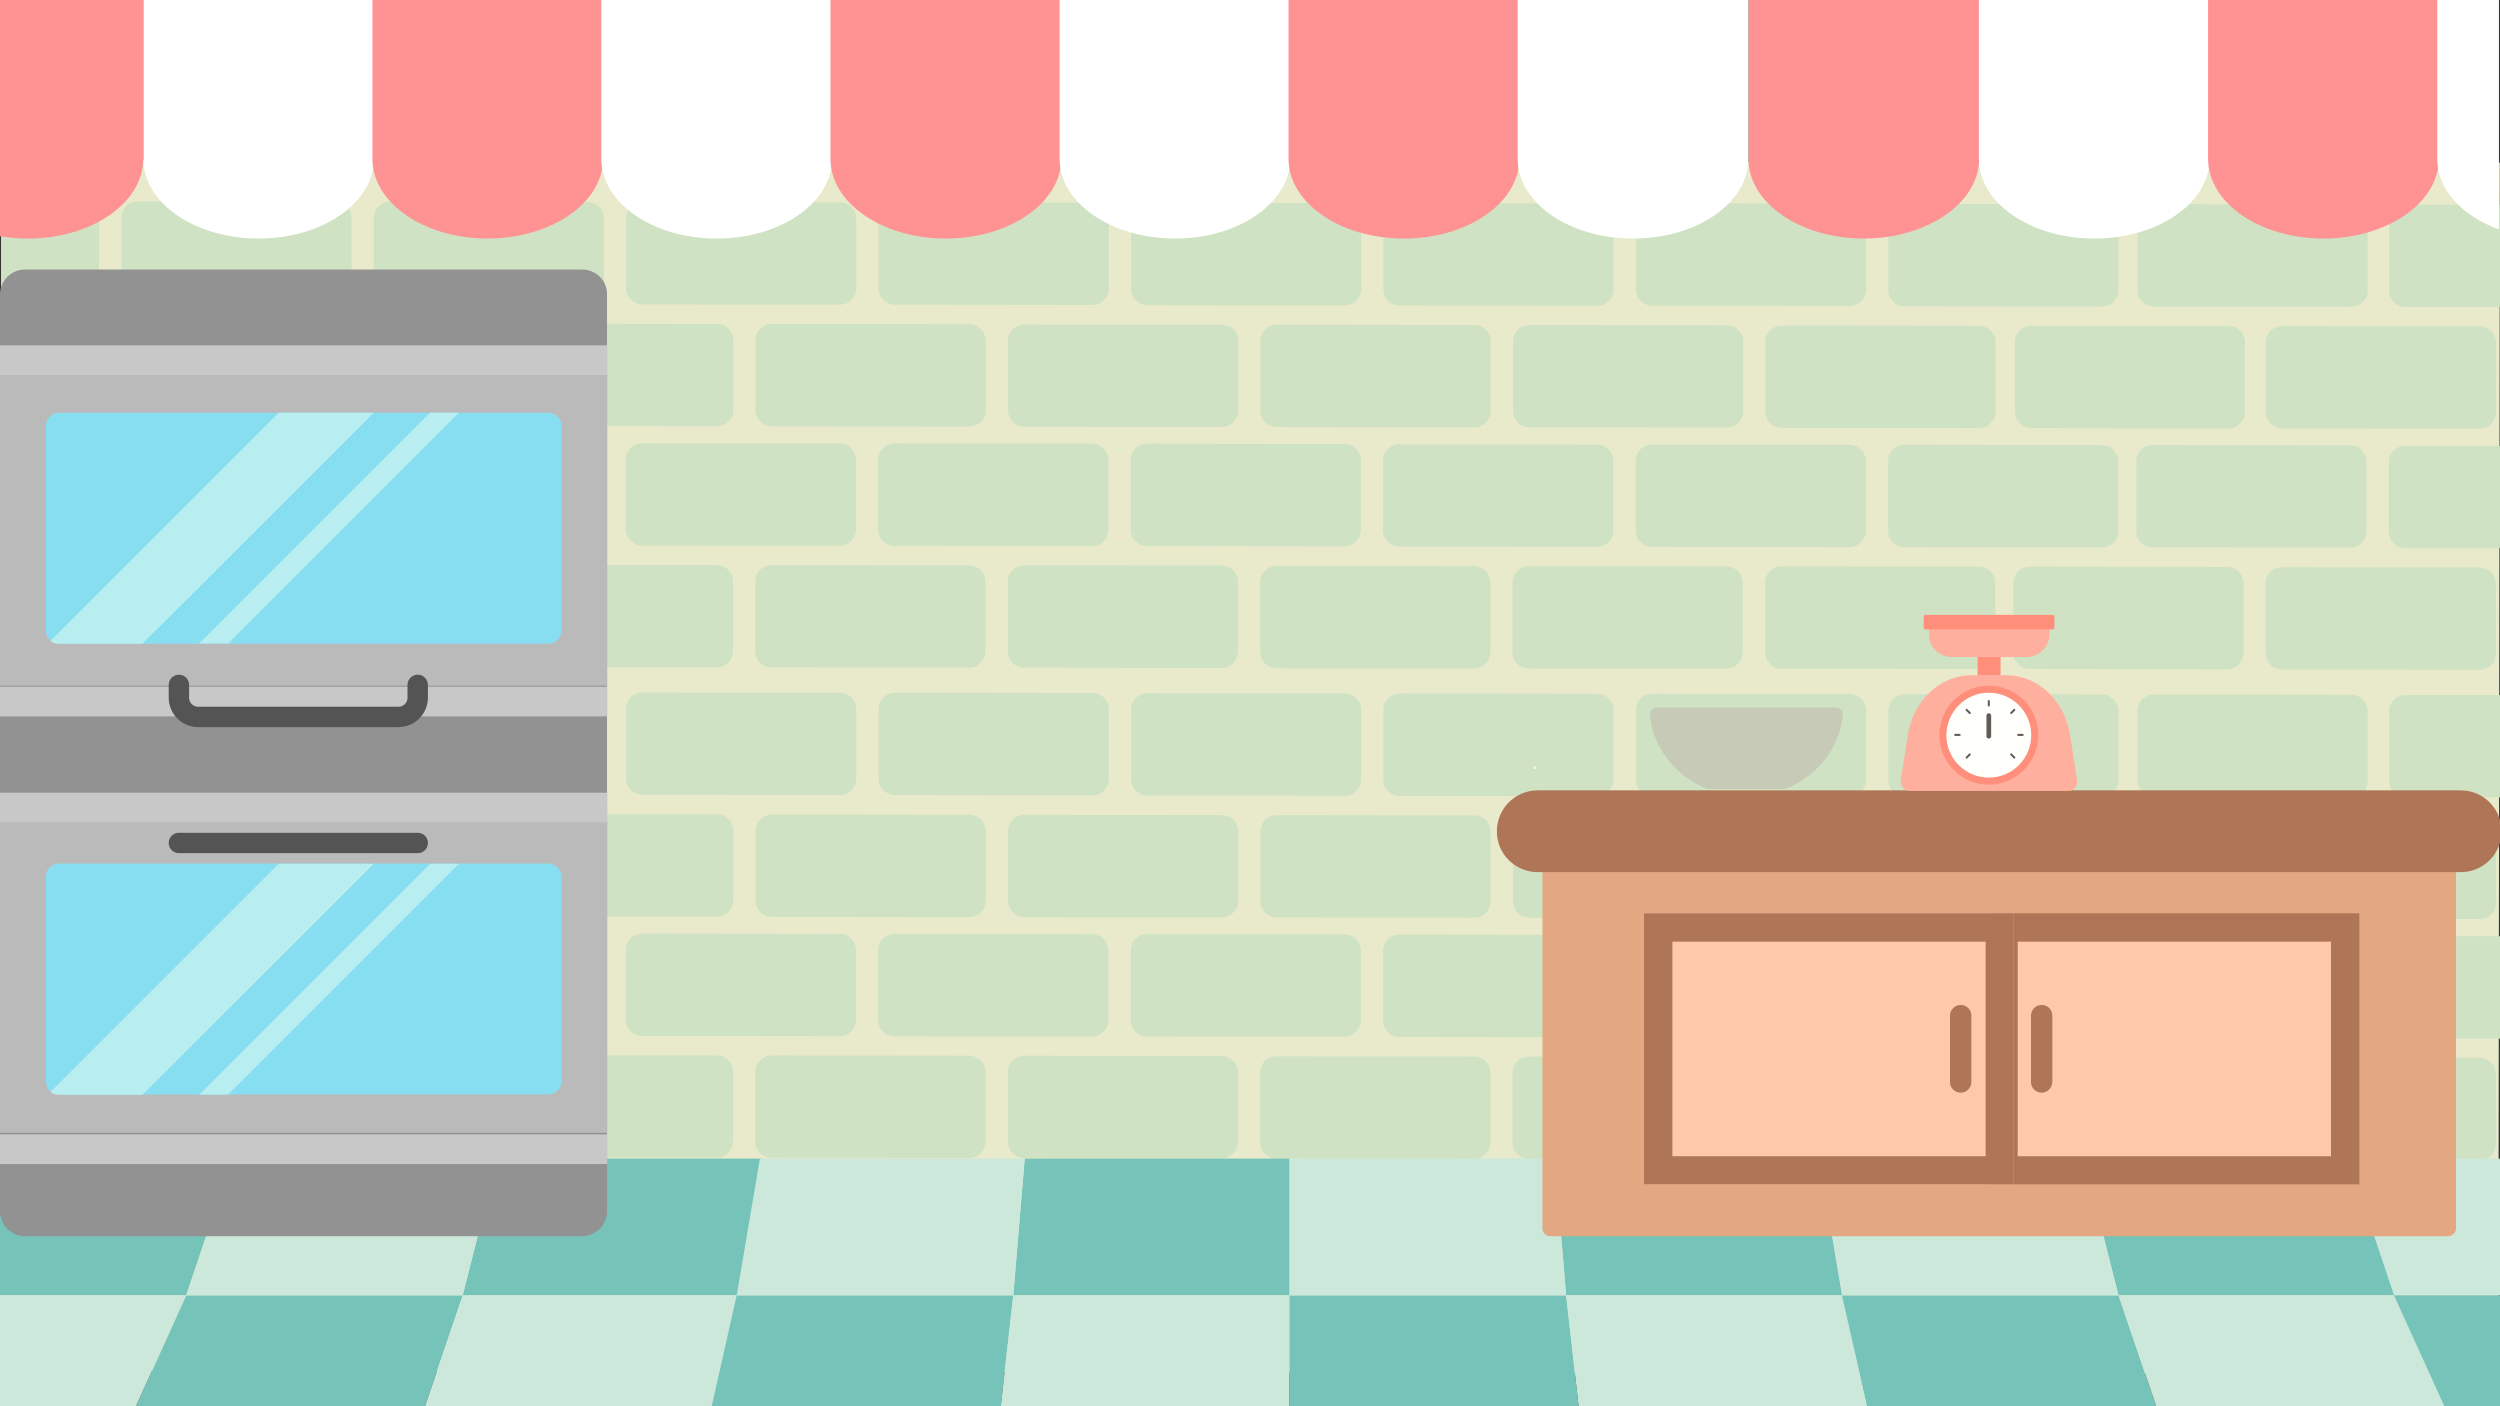 <?xml version="1.0" encoding="utf-8"?>
<!-- Generator: Adobe Illustrator 26.5.0, SVG Export Plug-In . SVG Version: 6.00 Build 0)  -->
<svg version="1.1" id="레이어_1" xmlns="http://www.w3.org/2000/svg" xmlns:xlink="http://www.w3.org/1999/xlink" x="0px"
	 y="0px" viewBox="0 0 960 540" style="enable-background:new 0 0 960 540;" xml:space="preserve">
<rect x="0" y="0" width="960" height="540" fill="#333333" stroke="none"/>
<rect x="247.4" y="-185.3" transform="matrix(1.262028e-03 -1 1 1.262028e-03 184.952 774.07)" style="fill:#E8EACB;" width="465.2" height="959.4"/>
<g>
	<g>
		<path style="fill:#D0E2C4;" d="M128.7,116.7l-75.8-0.1c-3.5,0-6.3-2.8-6.3-6.3l0-26.7c0-3.5,2.8-6.3,6.3-6.3l75.8,0.1
			c3.5,0,6.3,2.8,6.3,6.3l0,26.7C134.9,114,132.1,116.8,128.7,116.7z"/>
		<path style="fill:#D0E2C4;" d="M225.6,116.9l-75.8-0.1c-3.5,0-6.3-2.8-6.3-6.3l0-26.7c0-3.5,2.8-6.3,6.3-6.3l75.8,0.1
			c3.5,0,6.3,2.8,6.3,6.3l0,26.7C231.9,114.1,229.1,116.9,225.6,116.9z"/>
		<path style="fill:#D0E2C4;" d="M322.5,117l-75.8-0.1c-3.5,0-6.3-2.8-6.3-6.3l0-26.7c0-3.5,2.8-6.3,6.3-6.3l75.8,0.1
			c3.5,0,6.3,2.8,6.3,6.3l0,26.7C328.8,114.2,326,117,322.5,117z"/>
		<path style="fill:#D0E2C4;" d="M419.5,117.1l-75.8-0.1c-3.5,0-6.3-2.8-6.3-6.3l0-26.7c0-3.5,2.8-6.3,6.3-6.3l75.8,0.1
			c3.5,0,6.3,2.8,6.3,6.3l0,26.7C425.7,114.3,422.9,117.1,419.5,117.1z"/>
		<path style="fill:#D0E2C4;" d="M516.4,117.3l-75.8-0.1c-3.5,0-6.3-2.8-6.3-6.3l0-26.7c0-3.5,2.8-6.3,6.3-6.3l75.8,0.1
			c3.5,0,6.3,2.8,6.3,6.3l0,26.7C522.7,114.5,519.9,117.3,516.4,117.3z"/>
		<path style="fill:#D0E2C4;" d="M613.3,117.4l-75.8-0.1c-3.5,0-6.3-2.8-6.3-6.3l0-26.7c0-3.5,2.8-6.3,6.3-6.3l75.8,0.1
			c3.5,0,6.3,2.8,6.3,6.3l0,26.7C619.6,114.6,616.8,117.4,613.3,117.4z"/>
		<path style="fill:#D0E2C4;" d="M710.3,117.5l-75.8-0.1c-3.5,0-6.3-2.8-6.3-6.3l0-26.7c0-3.5,2.8-6.3,6.3-6.3l75.8,0.1
			c3.5,0,6.3,2.8,6.3,6.3l0,26.7C716.6,114.7,713.7,117.5,710.3,117.5z"/>
		<path style="fill:#D0E2C4;" d="M807.2,117.7l-75.8-0.1c-3.5,0-6.3-2.8-6.3-6.3l0-26.7c0-3.5,2.8-6.3,6.3-6.3l75.8,0.1
			c3.5,0,6.3,2.8,6.3,6.3l0,26.7C813.5,114.9,810.7,117.7,807.2,117.7z"/>
		<path style="fill:#D0E2C4;" d="M902.9,117.8l-75.8-0.1c-3.5,0-6.3-2.8-6.3-6.3l0-26.7c0-3.5,2.8-6.3,6.3-6.3l75.8,0.1
			c3.5,0,6.3,2.8,6.3,6.3l0,26.7C909.2,115,906.4,117.8,902.9,117.8z"/>
		<path style="fill:#D0E2C4;" d="M81.4,163.5l-75.2-0.1c-3.5,0-6.3-2.8-6.3-6.3l0-26.7c0-3.5,2.8-6.3,6.3-6.3l75.2,0.1
			c3.5,0,6.3,2.8,6.3,6.3l0,26.7C87.7,160.7,84.9,163.5,81.4,163.5z"/>
		<path style="fill:#D0E2C4;" d="M178.4,163.6l-75.8-0.1c-3.5,0-6.3-2.8-6.3-6.3l0-26.7c0-3.5,2.8-6.3,6.3-6.3l75.8,0.1
			c3.5,0,6.3,2.8,6.3,6.3l0,26.7C184.6,160.8,181.8,163.6,178.4,163.6z"/>
		<path style="fill:#D0E2C4;" d="M275.3,163.7l-75.8-0.1c-3.5,0-6.3-2.8-6.3-6.3l0-26.7c0-3.5,2.8-6.3,6.3-6.3l75.8,0.1
			c3.5,0,6.3,2.8,6.3,6.3l0,26.7C281.6,160.9,278.8,163.7,275.3,163.7z"/>
		<path style="fill:#D0E2C4;" d="M372.2,163.8l-75.8-0.1c-3.5,0-6.3-2.8-6.3-6.3l0-26.7c0-3.5,2.8-6.3,6.3-6.3l75.8,0.1
			c3.5,0,6.3,2.8,6.3,6.3l0,26.7C378.5,161.1,375.7,163.8,372.2,163.8z"/>
		<path style="fill:#D0E2C4;" d="M469.2,164l-75.8-0.1c-3.5,0-6.3-2.8-6.3-6.3l0-26.7c0-3.5,2.8-6.3,6.3-6.3l75.8,0.1
			c3.5,0,6.3,2.8,6.3,6.3l0,26.7C475.4,161.2,472.6,164,469.2,164z"/>
		<path style="fill:#D0E2C4;" d="M566.1,164.1l-75.8-0.1c-3.5,0-6.3-2.8-6.3-6.3l0-26.7c0-3.5,2.8-6.3,6.3-6.3l75.8,0.1
			c3.5,0,6.3,2.8,6.3,6.3l0,26.7C572.4,161.3,569.6,164.1,566.1,164.1z"/>
		<path style="fill:#D0E2C4;" d="M663.1,164.2l-75.8-0.1c-3.5,0-6.3-2.8-6.3-6.3l0-26.7c0-3.5,2.8-6.3,6.3-6.3l75.8,0.1
			c3.5,0,6.3,2.8,6.3,6.3l0,26.7C669.3,161.4,666.5,164.2,663.1,164.2z"/>
		<path style="fill:#D0E2C4;" d="M760,164.4l-75.8-0.1c-3.5,0-6.3-2.8-6.3-6.3l0-26.7c0-3.5,2.8-6.3,6.3-6.3l75.8,0.1
			c3.5,0,6.3,2.8,6.3,6.3l0,26.7C766.3,161.6,763.4,164.4,760,164.4z"/>
		<path style="fill:#D0E2C4;" d="M855.8,164.5l-75.8-0.1c-3.5,0-6.3-2.8-6.3-6.3l0-26.7c0-3.5,2.8-6.3,6.3-6.3l75.8,0.1
			c3.5,0,6.3,2.8,6.3,6.3l0,26.7C862,161.7,859.2,164.5,855.8,164.5z"/>
		<path style="fill:#D0E2C4;" d="M128.5,209.3l-75.8-0.1c-3.5,0-6.3-2.8-6.3-6.3l0-26.7c0-3.5,2.8-6.3,6.3-6.3l75.8,0.1
			c3.5,0,6.3,2.8,6.3,6.3l0,26.7C134.8,206.5,132,209.3,128.5,209.3z"/>
		<path style="fill:#D0E2C4;" d="M225.5,209.4l-75.8-0.1c-3.5,0-6.3-2.8-6.3-6.3l0-26.7c0-3.5,2.8-6.3,6.3-6.3l75.8,0.1
			c3.5,0,6.3,2.8,6.3,6.3l0,26.7C231.7,206.6,228.9,209.4,225.5,209.4z"/>
		<path style="fill:#D0E2C4;" d="M322.4,209.6l-75.8-0.1c-3.5,0-6.3-2.8-6.3-6.3l0-26.7c0-3.5,2.8-6.3,6.3-6.3l75.8,0.1
			c3.5,0,6.3,2.8,6.3,6.3l0,26.7C328.7,206.8,325.9,209.6,322.4,209.6z"/>
		<path style="fill:#D0E2C4;" d="M419.3,209.7l-75.8-0.1c-3.5,0-6.3-2.8-6.3-6.3l0-26.7c0-3.5,2.8-6.3,6.3-6.3l75.8,0.1
			c3.5,0,6.3,2.8,6.3,6.3l0,26.7C425.6,206.9,422.8,209.7,419.3,209.7z"/>
		<path style="fill:#D0E2C4;" d="M516.3,209.8l-75.8-0.1c-3.5,0-6.3-2.8-6.3-6.3l0-26.7c0-3.5,2.8-6.3,6.3-6.3l75.8,0.1
			c3.5,0,6.3,2.8,6.3,6.3l0,26.7C522.5,207,519.7,209.8,516.3,209.8z"/>
		<path style="fill:#D0E2C4;" d="M613.2,210l-75.8-0.1c-3.5,0-6.3-2.8-6.3-6.3l0-26.7c0-3.5,2.8-6.3,6.3-6.3l75.8,0.1
			c3.5,0,6.3,2.8,6.3,6.3l0,26.7C619.5,207.2,616.7,210,613.2,210z"/>
		<path style="fill:#D0E2C4;" d="M710.2,210.1l-75.8-0.1c-3.5,0-6.3-2.8-6.3-6.3l0-26.7c0-3.5,2.8-6.3,6.3-6.3l75.8,0.1
			c3.5,0,6.3,2.8,6.3,6.3l0,26.7C716.4,207.3,713.6,210.1,710.2,210.1z"/>
		<path style="fill:#D0E2C4;" d="M807.1,210.2l-75.8-0.1c-3.5,0-6.3-2.8-6.3-6.3l0-26.7c0-3.5,2.8-6.3,6.3-6.3l75.8,0.1
			c3.5,0,6.3,2.8,6.3,6.3l0,26.7C813.4,207.4,810.6,210.2,807.1,210.2z"/>
		<path style="fill:#D0E2C4;" d="M81.3,256l-75.1-0.1c-3.5,0-6.3-2.8-6.3-6.3l0-26.7c0-3.5,2.8-6.3,6.3-6.3l75.1,0.1
			c3.5,0,6.3,2.8,6.3,6.3l0,26.7C87.6,253.2,84.8,256,81.3,256z"/>
		<path style="fill:#D0E2C4;" d="M178.2,256.1l-75.8-0.1c-3.5,0-6.3-2.8-6.3-6.3l0-26.7c0-3.5,2.8-6.3,6.3-6.3l75.8,0.1
			c3.5,0,6.3,2.8,6.3,6.3l0,26.7C184.5,253.3,181.7,256.1,178.2,256.1z"/>
		<path style="fill:#D0E2C4;" d="M275.2,256.3l-75.8-0.1c-3.5,0-6.3-2.8-6.3-6.3l0-26.7c0-3.5,2.8-6.3,6.3-6.3l75.8,0.1
			c3.5,0,6.3,2.8,6.3,6.3l0,26.7C281.4,253.5,278.6,256.3,275.2,256.3z"/>
		<path style="fill:#D0E2C4;" d="M372.1,256.4l-75.8-0.1c-3.5,0-6.3-2.8-6.3-6.3l0-26.7c0-3.5,2.8-6.3,6.3-6.3l75.8,0.1
			c3.5,0,6.3,2.8,6.3,6.3l0,26.7C378.4,253.6,375.6,256.4,372.1,256.4z"/>
		<path style="fill:#D0E2C4;" d="M469.1,256.5l-75.8-0.1c-3.5,0-6.3-2.8-6.3-6.3l0-26.7c0-3.5,2.8-6.3,6.3-6.3l75.8,0.1
			c3.5,0,6.3,2.8,6.3,6.3l0,26.7C475.3,253.7,472.5,256.5,469.1,256.5z"/>
		<path style="fill:#D0E2C4;" d="M566,256.7l-75.8-0.1c-3.5,0-6.3-2.8-6.3-6.3l0-26.7c0-3.5,2.8-6.3,6.3-6.3l75.8,0.1
			c3.5,0,6.3,2.8,6.3,6.3l0,26.7C572.3,253.9,569.4,256.7,566,256.7z"/>
		<path style="fill:#D0E2C4;" d="M662.9,256.8l-75.8-0.1c-3.5,0-6.3-2.8-6.3-6.3l0-26.7c0-3.5,2.8-6.3,6.3-6.3l75.8,0.1
			c3.5,0,6.3,2.8,6.3,6.3l0,26.7C669.2,254,666.4,256.8,662.9,256.8z"/>
		<path style="fill:#D0E2C4;" d="M759.9,256.9l-75.8-0.1c-3.5,0-6.3-2.8-6.3-6.3l0-26.7c0-3.5,2.8-6.3,6.3-6.3l75.8,0.1
			c3.5,0,6.3,2.8,6.3,6.3l0,26.7C766.1,254.1,763.3,256.9,759.9,256.9z"/>
		<path style="fill:#D0E2C4;" d="M952.2,164.6l-75.8-0.1c-3.5,0-6.3-2.8-6.3-6.3l0-26.7c0-3.5,2.8-6.3,6.3-6.3l75.8,0.1
			c3.5,0,6.3,2.8,6.3,6.3l0,26.7C958.5,161.8,955.7,164.6,952.2,164.6z"/>
		<path style="fill:#D0E2C4;" d="M902.4,210.3l-75.8-0.1c-3.5,0-6.3-2.8-6.3-6.3l0-26.7c0-3.5,2.8-6.3,6.3-6.3l75.8,0.1
			c3.5,0,6.3,2.8,6.3,6.3l0,26.7C908.7,207.5,905.9,210.3,902.4,210.3z"/>
		<path style="fill:#D0E2C4;" d="M855.2,257l-75.8-0.1c-3.5,0-6.3-2.8-6.3-6.3l0-26.7c0-3.5,2.8-6.3,6.3-6.3l75.8,0.1
			c3.5,0,6.3,2.8,6.3,6.3l0,26.7C861.4,254.3,858.6,257.1,855.2,257z"/>
		<path style="fill:#D0E2C4;" d="M952.1,257.2l-75.8-0.1c-3.5,0-6.3-2.8-6.3-6.3l0-26.7c0-3.5,2.8-6.3,6.3-6.3l75.8,0.1
			c3.5,0,6.3,2.8,6.3,6.3l0,26.7C958.4,254.4,955.6,257.2,952.1,257.2z"/>
		<path style="fill:#D0E2C4;" d="M31.8,77.4l-31.4,0v39.2l31.3,0c3.5,0,6.3-2.8,6.3-6.3l0-26.7C38,80.2,35.2,77.4,31.8,77.4z"/>
		<path style="fill:#D0E2C4;" d="M31.6,169.9l-31.7,0v39.2l31.6,0c3.5,0,6.3-2.8,6.3-6.3l0-26.7C37.9,172.8,35.1,170,31.6,169.9z"/>
		<path style="fill:#D0E2C4;" d="M960,78.6l-36.3,0c-3.5,0-6.3,2.8-6.3,6.3l0,26.7c0,3.5,2.8,6.3,6.3,6.3l36.4,0V78.6z"/>
		<path style="fill:#D0E2C4;" d="M960,171.2l-36.4,0c-3.5,0-6.3,2.8-6.3,6.3l0,26.7c0,3.5,2.8,6.3,6.3,6.3l36.5,0V171.2z"/>
	</g>
	<g>
		<path style="fill:#D0E2C4;" d="M128.7,305.1L52.8,305c-3.5,0-6.3-2.8-6.3-6.3l0-26.7c0-3.5,2.8-6.3,6.3-6.3l75.8,0.1
			c3.5,0,6.3,2.8,6.3,6.3l0,26.7C134.9,302.3,132.1,305.1,128.7,305.1z"/>
		<path style="fill:#D0E2C4;" d="M225.6,305.2l-75.8-0.1c-3.5,0-6.3-2.8-6.3-6.3l0-26.7c0-3.5,2.8-6.3,6.3-6.3l75.8,0.1
			c3.5,0,6.3,2.8,6.3,6.3l0,26.7C231.9,302.4,229.1,305.2,225.6,305.2z"/>
		<path style="fill:#D0E2C4;" d="M322.5,305.3l-75.8-0.1c-3.5,0-6.3-2.8-6.3-6.3l0-26.7c0-3.5,2.8-6.3,6.3-6.3l75.8,0.1
			c3.5,0,6.3,2.8,6.3,6.3l0,26.7C328.8,302.5,326,305.3,322.5,305.3z"/>
		<path style="fill:#D0E2C4;" d="M419.5,305.4l-75.8-0.1c-3.5,0-6.3-2.8-6.3-6.3l0-26.7c0-3.5,2.8-6.3,6.3-6.3l75.8,0.1
			c3.5,0,6.3,2.8,6.3,6.3l0,26.7C425.7,302.7,422.9,305.5,419.5,305.4z"/>
		<path style="fill:#D0E2C4;" d="M516.4,305.6l-75.8-0.1c-3.5,0-6.3-2.8-6.3-6.3l0-26.7c0-3.5,2.8-6.3,6.3-6.3l75.8,0.1
			c3.5,0,6.3,2.8,6.3,6.3l0,26.7C522.7,302.8,519.9,305.6,516.4,305.6z"/>
		<path style="fill:#D0E2C4;" d="M613.3,305.7l-75.8-0.1c-3.5,0-6.3-2.8-6.3-6.3l0-26.7c0-3.5,2.8-6.3,6.3-6.3l75.8,0.1
			c3.5,0,6.3,2.8,6.3,6.3l0,26.7C619.6,302.9,616.8,305.7,613.3,305.7z"/>
		<path style="fill:#D0E2C4;" d="M710.3,305.8l-75.8-0.1c-3.5,0-6.3-2.8-6.3-6.3l0-26.7c0-3.5,2.8-6.3,6.3-6.3l75.8,0.1
			c3.5,0,6.3,2.8,6.3,6.3l0,26.7C716.6,303,713.7,305.8,710.3,305.8z"/>
		<path style="fill:#D0E2C4;" d="M807.2,306l-75.8-0.1c-3.5,0-6.3-2.8-6.3-6.3l0-26.7c0-3.5,2.8-6.3,6.3-6.3l75.8,0.1
			c3.5,0,6.3,2.8,6.3,6.3l0,26.7C813.5,303.2,810.7,306,807.2,306z"/>
		<path style="fill:#D0E2C4;" d="M902.9,306.1l-75.8-0.1c-3.5,0-6.3-2.8-6.3-6.3l0-26.7c0-3.5,2.8-6.3,6.3-6.3l75.8,0.1
			c3.5,0,6.3,2.8,6.3,6.3l0,26.7C909.2,303.3,906.4,306.1,902.9,306.1z"/>
		<path style="fill:#D0E2C4;" d="M81.4,351.8l-73.8-0.1c-3.5,0-6.3-2.8-6.3-6.3l0-26.7c0-3.5,2.8-6.3,6.3-6.3l73.8,0.1
			c3.5,0,6.3,2.8,6.3,6.3l0,26.7C87.7,349,84.9,351.8,81.4,351.8z"/>
		<path style="fill:#D0E2C4;" d="M178.4,351.9l-75.8-0.1c-3.5,0-6.3-2.8-6.3-6.3l0-26.7c0-3.5,2.8-6.3,6.3-6.3l75.8,0.1
			c3.5,0,6.3,2.8,6.3,6.3l0,26.7C184.6,349.1,181.8,351.9,178.4,351.9z"/>
		<path style="fill:#D0E2C4;" d="M275.3,352l-75.8-0.1c-3.5,0-6.3-2.8-6.3-6.3l0-26.7c0-3.5,2.8-6.3,6.3-6.3l75.8,0.1
			c3.5,0,6.3,2.8,6.3,6.3l0,26.7C281.6,349.2,278.8,352,275.3,352z"/>
		<path style="fill:#D0E2C4;" d="M372.2,352.2l-75.8-0.1c-3.5,0-6.3-2.8-6.3-6.3l0-26.7c0-3.5,2.8-6.3,6.3-6.3l75.8,0.1
			c3.5,0,6.3,2.8,6.3,6.3l0,26.7C378.5,349.4,375.7,352.2,372.2,352.2z"/>
		<path style="fill:#D0E2C4;" d="M469.2,352.3l-75.8-0.1c-3.5,0-6.3-2.8-6.3-6.3l0-26.7c0-3.5,2.8-6.3,6.3-6.3l75.8,0.1
			c3.5,0,6.3,2.8,6.3,6.3l0,26.7C475.4,349.5,472.6,352.3,469.2,352.3z"/>
		<path style="fill:#D0E2C4;" d="M566.1,352.4l-75.8-0.1c-3.5,0-6.3-2.8-6.3-6.3l0-26.7c0-3.5,2.8-6.3,6.3-6.3l75.8,0.1
			c3.5,0,6.3,2.8,6.3,6.3l0,26.7C572.4,349.6,569.6,352.4,566.1,352.4z"/>
		<path style="fill:#D0E2C4;" d="M663.1,352.5l-75.8-0.1c-3.5,0-6.3-2.8-6.3-6.3l0-26.7c0-3.5,2.8-6.3,6.3-6.3l75.8,0.1
			c3.5,0,6.3,2.8,6.3,6.3l0,26.7C669.3,349.7,666.5,352.5,663.1,352.5z"/>
		<path style="fill:#D0E2C4;" d="M760,352.7l-75.8-0.1c-3.5,0-6.3-2.8-6.3-6.3l0-26.7c0-3.5,2.8-6.3,6.3-6.3l75.8,0.1
			c3.5,0,6.3,2.8,6.3,6.3l0,26.7C766.3,349.9,763.4,352.7,760,352.7z"/>
		<path style="fill:#D0E2C4;" d="M855.8,352.8l-75.8-0.1c-3.5,0-6.3-2.8-6.3-6.3l0-26.7c0-3.5,2.8-6.3,6.3-6.3l75.8,0.1
			c3.5,0,6.3,2.8,6.3,6.3l0,26.7C862,350,859.2,352.8,855.8,352.8z"/>
		<path style="fill:#D0E2C4;" d="M128.5,397.6l-75.8-0.1c-3.5,0-6.3-2.8-6.3-6.3l0-26.7c0-3.5,2.8-6.3,6.3-6.3l75.8,0.1
			c3.5,0,6.3,2.8,6.3,6.3l0,26.7C134.8,394.8,132,397.6,128.5,397.6z"/>
		<path style="fill:#D0E2C4;" d="M225.5,397.7l-75.8-0.1c-3.5,0-6.3-2.8-6.3-6.3l0-26.7c0-3.5,2.8-6.3,6.3-6.3l75.8,0.1
			c3.5,0,6.3,2.8,6.3,6.3l0,26.7C231.7,394.9,228.9,397.7,225.5,397.7z"/>
		<path style="fill:#D0E2C4;" d="M322.4,397.9l-75.8-0.1c-3.5,0-6.3-2.8-6.3-6.3l0-26.7c0-3.5,2.8-6.3,6.3-6.3l75.8,0.1
			c3.5,0,6.3,2.8,6.3,6.3l0,26.7C328.7,395.1,325.9,397.9,322.4,397.9z"/>
		<path style="fill:#D0E2C4;" d="M419.3,398l-75.8-0.1c-3.5,0-6.3-2.8-6.3-6.3l0-26.7c0-3.5,2.8-6.3,6.3-6.3l75.8,0.1
			c3.5,0,6.3,2.8,6.3,6.3l0,26.7C425.6,395.2,422.8,398,419.3,398z"/>
		<path style="fill:#D0E2C4;" d="M516.3,398.1l-75.8-0.1c-3.5,0-6.3-2.8-6.3-6.3l0-26.7c0-3.5,2.8-6.3,6.3-6.3l75.8,0.1
			c3.5,0,6.3,2.8,6.3,6.3l0,26.7C522.5,395.3,519.7,398.1,516.3,398.1z"/>
		<path style="fill:#D0E2C4;" d="M613.2,398.3l-75.8-0.1c-3.5,0-6.3-2.8-6.3-6.3l0-26.7c0-3.5,2.8-6.3,6.3-6.3l75.8,0.1
			c3.5,0,6.3,2.8,6.3,6.3l0,26.7C619.5,395.5,616.7,398.3,613.2,398.3z"/>
		<path style="fill:#D0E2C4;" d="M710.2,398.4l-75.8-0.1c-3.5,0-6.3-2.8-6.3-6.3l0-26.7c0-3.5,2.8-6.3,6.3-6.3l75.8,0.1
			c3.5,0,6.3,2.8,6.3,6.3l0,26.7C716.4,395.6,713.6,398.4,710.2,398.4z"/>
		<path style="fill:#D0E2C4;" d="M807.1,398.5l-75.8-0.1c-3.5,0-6.3-2.8-6.3-6.3l0-26.7c0-3.5,2.8-6.3,6.3-6.3l75.8,0.1
			c3.5,0,6.3,2.8,6.3,6.3l0,26.7C813.4,395.7,810.6,398.5,807.1,398.5z"/>
		<path style="fill:#D0E2C4;" d="M81.3,444.3l-73.8-0.1c-3.5,0-6.3-2.8-6.3-6.3l0-26.7c0-3.5,2.8-6.3,6.3-6.3l73.8,0.1
			c3.5,0,6.3,2.8,6.3,6.3l0,26.7C87.6,441.5,84.8,444.3,81.3,444.3z"/>
		<path style="fill:#D0E2C4;" d="M178.2,444.4l-75.8-0.1c-3.5,0-6.3-2.8-6.3-6.3l0-26.7c0-3.5,2.8-6.3,6.3-6.3l75.8,0.1
			c3.5,0,6.3,2.8,6.3,6.3l0,26.7C184.5,441.7,181.7,444.5,178.2,444.4z"/>
		<path style="fill:#D0E2C4;" d="M275.2,444.6l-75.8-0.1c-3.5,0-6.3-2.8-6.3-6.3l0-26.7c0-3.5,2.8-6.3,6.3-6.3l75.8,0.1
			c3.5,0,6.3,2.8,6.3,6.3l0,26.7C281.4,441.8,278.6,444.6,275.2,444.6z"/>
		<path style="fill:#D0E2C4;" d="M372.1,444.7l-75.8-0.1c-3.5,0-6.3-2.8-6.3-6.3l0-26.7c0-3.5,2.8-6.3,6.3-6.3l75.8,0.1
			c3.5,0,6.3,2.8,6.3,6.3l0,26.7C378.4,441.9,375.6,444.7,372.1,444.7z"/>
		<path style="fill:#D0E2C4;" d="M469.1,444.8l-75.8-0.1c-3.5,0-6.3-2.8-6.3-6.3l0-26.7c0-3.5,2.8-6.3,6.3-6.3l75.8,0.1
			c3.5,0,6.3,2.8,6.3,6.3l0,26.7C475.3,442,472.5,444.8,469.1,444.8z"/>
		<path style="fill:#D0E2C4;" d="M566,445l-75.8-0.1c-3.5,0-6.3-2.8-6.3-6.3l0-26.7c0-3.5,2.8-6.3,6.3-6.3l75.8,0.1
			c3.5,0,6.3,2.8,6.3,6.3l0,26.7C572.3,442.2,569.4,445,566,445z"/>
		<path style="fill:#D0E2C4;" d="M662.9,445.1l-75.8-0.1c-3.5,0-6.3-2.8-6.3-6.3l0-26.7c0-3.5,2.8-6.3,6.3-6.3l75.8,0.1
			c3.5,0,6.3,2.8,6.3,6.3l0,26.7C669.2,442.3,666.4,445.1,662.9,445.1z"/>
		<path style="fill:#D0E2C4;" d="M759.9,445.2l-75.8-0.1c-3.5,0-6.3-2.8-6.3-6.3l0-26.7c0-3.5,2.8-6.3,6.3-6.3l75.8,0.1
			c3.5,0,6.3,2.8,6.3,6.3l0,26.7C766.1,442.4,763.3,445.2,759.9,445.2z"/>
		<path style="fill:#D0E2C4;" d="M952.2,352.9l-75.8-0.1c-3.5,0-6.3-2.8-6.3-6.3l0-26.7c0-3.5,2.8-6.3,6.3-6.3l75.8,0.1
			c3.5,0,6.3,2.8,6.3,6.3l0,26.7C958.5,350.1,955.7,352.9,952.2,352.9z"/>
		<path style="fill:#D0E2C4;" d="M902.4,398.7l-75.8-0.1c-3.5,0-6.3-2.8-6.3-6.3l0-26.7c0-3.5,2.8-6.3,6.3-6.3l75.8,0.1
			c3.5,0,6.3,2.8,6.3,6.3l0,26.7C908.7,395.9,905.9,398.7,902.4,398.7z"/>
		<path style="fill:#D0E2C4;" d="M855.2,445.4l-75.8-0.1c-3.5,0-6.3-2.8-6.3-6.3l0-26.7c0-3.5,2.8-6.3,6.3-6.3l75.8,0.1
			c3.5,0,6.3,2.8,6.3,6.3l0,26.7C861.4,442.6,858.6,445.4,855.2,445.4z"/>
		<path style="fill:#D0E2C4;" d="M952.1,445.5l-75.8-0.1c-3.5,0-6.3-2.8-6.3-6.3l0-26.7c0-3.5,2.8-6.3,6.3-6.3l75.8,0.1
			c3.5,0,6.3,2.8,6.3,6.3l0,26.7C958.4,442.7,955.6,445.5,952.1,445.5z"/>
		<path style="fill:#D0E2C4;" d="M960,266.9l-36.3,0c-3.5,0-6.3,2.8-6.3,6.3l0,26.7c0,3.5,2.8,6.3,6.3,6.3l36.4,0V266.9z"/>
		<path style="fill:#D0E2C4;" d="M960,359.5l-36.4,0c-3.5,0-6.3,2.8-6.3,6.3l0,26.7c0,3.5,2.8,6.3,6.3,6.3l36.5,0V359.5z"/>
		<path style="fill:#D0E2C4;" d="M31.8,265.7l-31.8,0v39.2l31.7,0c3.5,0,6.3-2.8,6.3-6.3l0-26.7C38,268.5,35.2,265.7,31.8,265.7z"/>
		<path style="fill:#D0E2C4;" d="M31.6,358.3l-31.7,0v39.2l31.6,0c3.5,0,6.3-2.8,6.3-6.3l0-26.7C37.9,361.1,35.1,358.3,31.6,358.3z"
			/>
	</g>
</g>
<line style="fill:none;" x1="-9.6" y1="204.5" x2="-9.6" y2="170.2"/>
<g>
	<polygon style="fill:#75C3B9;" points="0,444.9 0,497.4 71.5,497.4 89.2,444.9 	"/>
	<polygon style="fill:#75C3B9;" points="177.7,497.4 71.5,497.4 52.2,540 163.2,540 	"/>
	<polygon style="fill:#75C3B9;" points="292.7,444.9 190.9,444.9 177.7,497.4 283.8,497.4 	"/>
	<polygon style="fill:#CBE8DB;" points="190.9,444.9 89.2,444.9 71.5,497.4 177.7,497.4 	"/>
	<polygon style="fill:#CBE8DB;" points="283.8,497.4 177.7,497.4 163.2,540 274.2,540 	"/>
	<polygon style="fill:#75C3B9;" points="389.1,497.4 282.9,497.4 273.3,540 384.3,540 	"/>
	<polygon style="fill:#75C3B9;" points="495.2,444.9 393.5,444.9 389.1,497.4 495.2,497.4 	"/>
	<polygon style="fill:#CBE8DB;" points="393.5,444.9 291.8,444.9 282.9,497.4 389.1,497.4 	"/>
	<polygon style="fill:#CBE8DB;" points="495.2,497.4 389.1,497.4 384.3,540 495.2,540 	"/>
	<polygon style="fill:#75C3B9;" points="601.4,497.4 495.2,497.4 495.2,540 606.2,540 	"/>
	<polygon style="fill:#75C3B9;" points="698.7,444.9 597,444.9 601.4,497.4 707.5,497.4 	"/>
	<polygon style="fill:#CBE8DB;" points="597,444.9 495.2,444.9 495.2,497.4 601.4,497.4 	"/>
	<polygon style="fill:#CBE8DB;" points="707.5,497.4 601.4,497.4 606.2,540 717.2,540 	"/>
	<polygon style="fill:#75C3B9;" points="813.5,497.4 707.3,497.4 717,540 828,540 	"/>
	<polygon style="fill:#75C3B9;" points="902,444.9 800.2,444.9 813.5,497.4 919.6,497.4 	"/>
	<polygon style="fill:#CBE8DB;" points="800.2,444.9 698.5,444.9 707.3,497.4 813.5,497.4 	"/>
	<polygon style="fill:#CBE8DB;" points="919.6,497.4 813.5,497.4 828,540 939,540 	"/>
	<polygon style="fill:#CBE8DB;" points="960,444.9 901.7,444.9 919.3,497.4 960,497.4 	"/>
	<polygon style="fill:#CBE8DB;" points="0,497.4 0,540 52.2,540 71.5,497.4 	"/>
	<polygon style="fill:#75C3B9;" points="960,497.4 919.3,497.4 938.6,539.9 960,539.9 	"/>
</g>
<g>
	<path style="fill:#E3A782;" d="M595.4,474.7H940c1.7,0,3.1-1.4,3.1-3.1V315.6H592.3v156.1C592.3,473.3,593.6,474.7,595.4,474.7z"/>
	<g>
		<path style="fill:#AE7657;" d="M590.5,334.9h354.4c8.7,0,15.7-7,15.7-15.7l0,0c0-8.7-7-15.7-15.7-15.7H590.5
			c-8.7,0-15.7,7-15.7,15.7l0,0C574.7,327.8,581.8,334.9,590.5,334.9z"/>
	</g>
	<g>
		<rect x="769.4" y="356.2" style="fill:#FFC8AA;" width="131.1" height="93.2"/>
		<path style="fill:#AE7657;" d="M895.1,361.6V444H774.8v-82.4H895.1 M906,350.7H764v104.1h142V350.7L906,350.7z"/>
	</g>
	<g>
		
			<rect x="631.3" y="350.7" transform="matrix(-1 -1.224647e-16 1.224647e-16 -1 1404.63 805.548)" style="fill:#FFC8AA;" width="142" height="104.1"/>
		<path style="fill:#AE7657;" d="M762.5,361.6V444H642.2v-82.4H762.5 M773.3,350.7h-142v104.1h142V350.7L773.3,350.7z"/>
	</g>
	<path style="fill:#AE7657;" d="M784,419.6c-2.2,0-4.1-1.8-4.1-4.1V390c0-2.2,1.8-4.1,4.1-4.1s4.1,1.8,4.1,4.1v25.5
		C788,417.8,786.2,419.6,784,419.6z"/>
	<path style="fill:#AE7657;" d="M752.9,419.6c-2.2,0-4.1-1.8-4.1-4.1V390c0-2.2,1.8-4.1,4.1-4.1s4.1,1.8,4.1,4.1v25.5
		C757,417.8,755.1,419.6,752.9,419.6z"/>
</g>
<g>
	<path style="fill:#FFF7CF;" d="M589.4,294.2c0.7,0,0.7,1.1,0,1.1C588.7,295.3,588.7,294.2,589.4,294.2z"/>
</g>
<path style="fill:#C6CAB6;" d="M655.6,303c-12.1-4.9-20.8-15.7-22-28.4c-0.1-1.5,1.1-2.9,2.6-2.9H705c1.5,0,2.8,1.3,2.6,2.9
	c-1.1,12.7-9.9,23.5-22,28.4H655.6z"/>
<g>
	<path style="fill:#FFAF9D;" d="M733.1,303.7h61.4c2,0,3.5-2,3.1-4.2l-2.7-17.3c-2.1-13.2-12.4-22.9-24.4-22.9H757
		c-12,0-22.3,9.7-24.4,22.9l-2.7,17.3C729.6,301.6,731.1,303.7,733.1,303.7z"/>
	<g>
		<path style="fill:#FFFFFC;" d="M763.7,299.9c-9.7,0-17.6-7.9-17.6-17.6s7.9-17.6,17.6-17.6s17.6,7.9,17.6,17.6
			S773.4,299.9,763.7,299.9z"/>
		<path style="fill:#FF8E7B;" d="M763.7,266c9,0,16.3,7.3,16.3,16.3c0,9-7.3,16.3-16.3,16.3c-9,0-16.3-7.3-16.3-16.3
			C747.5,273.3,754.7,266,763.7,266 M763.7,263.3c-10.5,0-19,8.5-19,19c0,10.5,8.5,19,19,19s19-8.5,19-19
			C782.7,271.8,774.2,263.3,763.7,263.3L763.7,263.3z"/>
	</g>
	
		<line style="fill:none;stroke:#615B58;stroke-width:1.808;stroke-linecap:round;stroke-miterlimit:10;" x1="763.7" y1="282.7" x2="763.7" y2="274.8"/>
	
		<line style="fill:none;stroke:#615B58;stroke-width:0.785;stroke-linecap:round;stroke-miterlimit:10;" x1="763.7" y1="269.2" x2="763.7" y2="270.9"/>
	
		<line style="fill:none;stroke:#615B58;stroke-width:0.785;stroke-linecap:round;stroke-miterlimit:10;" x1="750.8" y1="282.2" x2="752.5" y2="282.2"/>
	
		<line style="fill:none;stroke:#615B58;stroke-width:0.785;stroke-linecap:round;stroke-miterlimit:10;" x1="775" y1="282.2" x2="776.7" y2="282.2"/>
	
		<line style="fill:none;stroke:#615B58;stroke-width:0.785;stroke-linecap:round;stroke-miterlimit:10;" x1="755.2" y1="272.6" x2="756.4" y2="273.8"/>
	
		<line style="fill:none;stroke:#615B58;stroke-width:0.785;stroke-linecap:round;stroke-miterlimit:10;" x1="772.3" y1="289.7" x2="773.5" y2="290.9"/>
	
		<line style="fill:none;stroke:#615B58;stroke-width:0.785;stroke-linecap:round;stroke-miterlimit:10;" x1="773.5" y1="272.6" x2="772.3" y2="273.8"/>
	
		<line style="fill:none;stroke:#615B58;stroke-width:0.785;stroke-linecap:round;stroke-miterlimit:10;" x1="756.4" y1="289.7" x2="755.2" y2="290.9"/>
	<g>
		<rect x="759.4" y="252.3" style="fill:#FF8E7B;" width="8.8" height="7"/>
	</g>
	<path style="fill:#FFAF9D;" d="M749.4,252.3h28.8c4.8,0,8.8-3.9,8.8-8.8v-2.2c0-1.8-1.4-3.2-3.2-3.2h-39.9c-1.8,0-3.2,1.4-3.2,3.2
		v2.2C740.6,248.3,744.6,252.3,749.4,252.3z"/>
	<g>
		<path style="fill:#FF8E7B;" d="M739.4,241.7h48.8c0.4,0,0.7-0.3,0.7-0.7v-4.2c0-0.4-0.3-0.7-0.7-0.7h-48.8c-0.4,0-0.7,0.3-0.7,0.7
			v4.2C738.7,241.4,739,241.7,739.4,241.7z"/>
	</g>
</g>
<g>
	<g>
		<path style="fill:#929292;" d="M223.6,103.5H9.6c-5.3,0-9.6,4.3-9.6,9.6v352c0,5.3,4.3,9.6,9.6,9.6h213.9c5.3,0,9.6-4.3,9.6-9.6
			v-352C233.2,107.8,228.9,103.5,223.6,103.5z"/>
		<rect y="132.6" style="fill:#C8C8C8;" width="233.2" height="11.4"/>
		<rect y="144" style="fill:#BABABA;" width="233.2" height="119.3"/>
		<rect y="315.7" style="fill:#BABABA;" width="233.2" height="119.3"/>
		<rect y="263.7" style="fill:#C8C8C8;" width="233.2" height="11.4"/>
		<rect y="304.4" style="fill:#C8C8C8;" width="233.2" height="11.4"/>
		<rect y="435.6" style="fill:#C8C8C8;" width="233.2" height="11.4"/>
		<path style="fill:none;stroke:#545454;stroke-width:7.83;stroke-linecap:round;stroke-miterlimit:10;" d="M68.7,263v4.9
			c0,4.1,3.3,7.4,7.4,7.4H153c4.1,0,7.4-3.3,7.4-7.4V263"/>
		
			<line style="fill:none;stroke:#545454;stroke-width:7.83;stroke-linecap:round;stroke-miterlimit:10;" x1="68.7" y1="323.7" x2="160.4" y2="323.7"/>
	</g>
	<path style="fill:#88DEF1;" d="M210.5,420.3H22.7c-2.8,0-5.1-2.3-5.1-5.1v-78.5c0-2.8,2.3-5.1,5.1-5.1h187.8c2.8,0,5.1,2.3,5.1,5.1
		v78.5C215.6,418.1,213.3,420.3,210.5,420.3z"/>
	<path style="fill:#B9EEF1;" d="M110.3,364.9l33.2-33.2h-36.5c-6.5,6.5-13,13-19.6,19.6c-15.4,15.4-30.7,30.7-46.1,46.1
		c-7.3,7.3-14.6,14.6-21.9,21.9c0.9,0.7,2,1.1,3.2,1.1h32.1L110.3,364.9z"/>
	<path style="fill:#B9EEF1;" d="M131.1,376.8c8.5-8.5,17-17,25.5-25.5l19.6-19.6h-11.1l-16.9,16.9c-13.7,13.7-27.4,27.4-41.1,41.1
		c-10.2,10.2-20.4,20.4-30.6,30.6h11.1L131.1,376.8z"/>
	<path style="fill:#88DEF1;" d="M210.5,247.2H22.7c-2.8,0-5.1-2.3-5.1-5.1v-78.5c0-2.8,2.3-5.1,5.1-5.1h187.8c2.8,0,5.1,2.3,5.1,5.1
		v78.5C215.6,244.9,213.3,247.2,210.5,247.2z"/>
	<path style="fill:#B9EEF1;" d="M110.3,191.7l33.2-33.2h-36.5c-6.5,6.5-13,13-19.6,19.6c-15.4,15.4-30.7,30.7-46.1,46.1
		c-7.3,7.3-14.6,14.6-21.9,21.9c0.9,0.7,2,1.1,3.2,1.1h32.1L110.3,191.7z"/>
	<path style="fill:#B9EEF1;" d="M131.1,203.6c8.5-8.5,17-17,25.5-25.5l19.6-19.6h-11.1l-16.9,16.9c-13.7,13.7-27.4,27.4-41.1,41.1
		c-10.2,10.2-20.4,20.4-30.6,30.6h11.1L131.1,203.6z"/>
</g>
<g>
	<path style="fill:#FFFFFF;" d="M99.3,91.6C74.8,91.6,55,77.9,55,61V0h88.6v61C143.6,77.9,123.7,91.6,99.3,91.6z"/>
	<path style="fill:#FF9292;" d="M187.2,91.6C162.8,91.6,143,77.9,143,61V0h88.6v61C231.5,77.9,211.7,91.6,187.2,91.6z"/>
	<path style="fill:#FFFFFF;" d="M275.2,91.6c-24.5,0-44.3-13.7-44.3-30.6V0h88.6v61C319.5,77.9,299.7,91.6,275.2,91.6z"/>
	<path style="fill:#FF9292;" d="M363.2,91.6c-24.5,0-44.3-13.7-44.3-30.6V0h88.6v61C407.5,77.9,387.6,91.6,363.2,91.6z"/>
	<path style="fill:#FFFFFF;" d="M451.2,91.6c-24.5,0-44.3-13.7-44.3-30.6V0h88.6v61C495.4,77.9,475.6,91.6,451.2,91.6z"/>
	<path style="fill:#FF9292;" d="M539.1,91.6c-24.5,0-44.3-13.7-44.3-30.6V0h88.6v61C583.4,77.9,563.6,91.6,539.1,91.6z"/>
	<path style="fill:#FF9292;" d="M715.7,91.6c-24.5,0-44.3-13.7-44.3-30.6V0h88.6v61C759.9,77.9,740.1,91.6,715.7,91.6z"/>
	<path style="fill:#FFFFFF;" d="M627.1,91.6c-24.5,0-44.3-13.7-44.3-30.6V0h88.6v61C671.4,77.9,651.6,91.6,627.1,91.6z"/>
	<path style="fill:#FFFFFF;" d="M804.2,91.6c-24.5,0-44.3-13.7-44.3-30.6V0h88.6v61C848.5,77.9,828.7,91.6,804.2,91.6z"/>
	<path style="fill:#FF9292;" d="M892.2,91.6c-24.5,0-44.3-13.7-44.3-30.6V0h88.6v61C936.5,77.9,916.6,91.6,892.2,91.6z"/>
	<path style="fill:#FF9292;" d="M0,0v90.7c3.4,0.6,7,0.9,10.7,0.9C35.2,91.6,55,77.9,55,61V0H0z"/>
	<path style="fill:#FFFFFF;" d="M959.6,0h-23.7v61c0,11.8,9.6,22,23.7,27.1V0z"/>
</g>
</svg>
